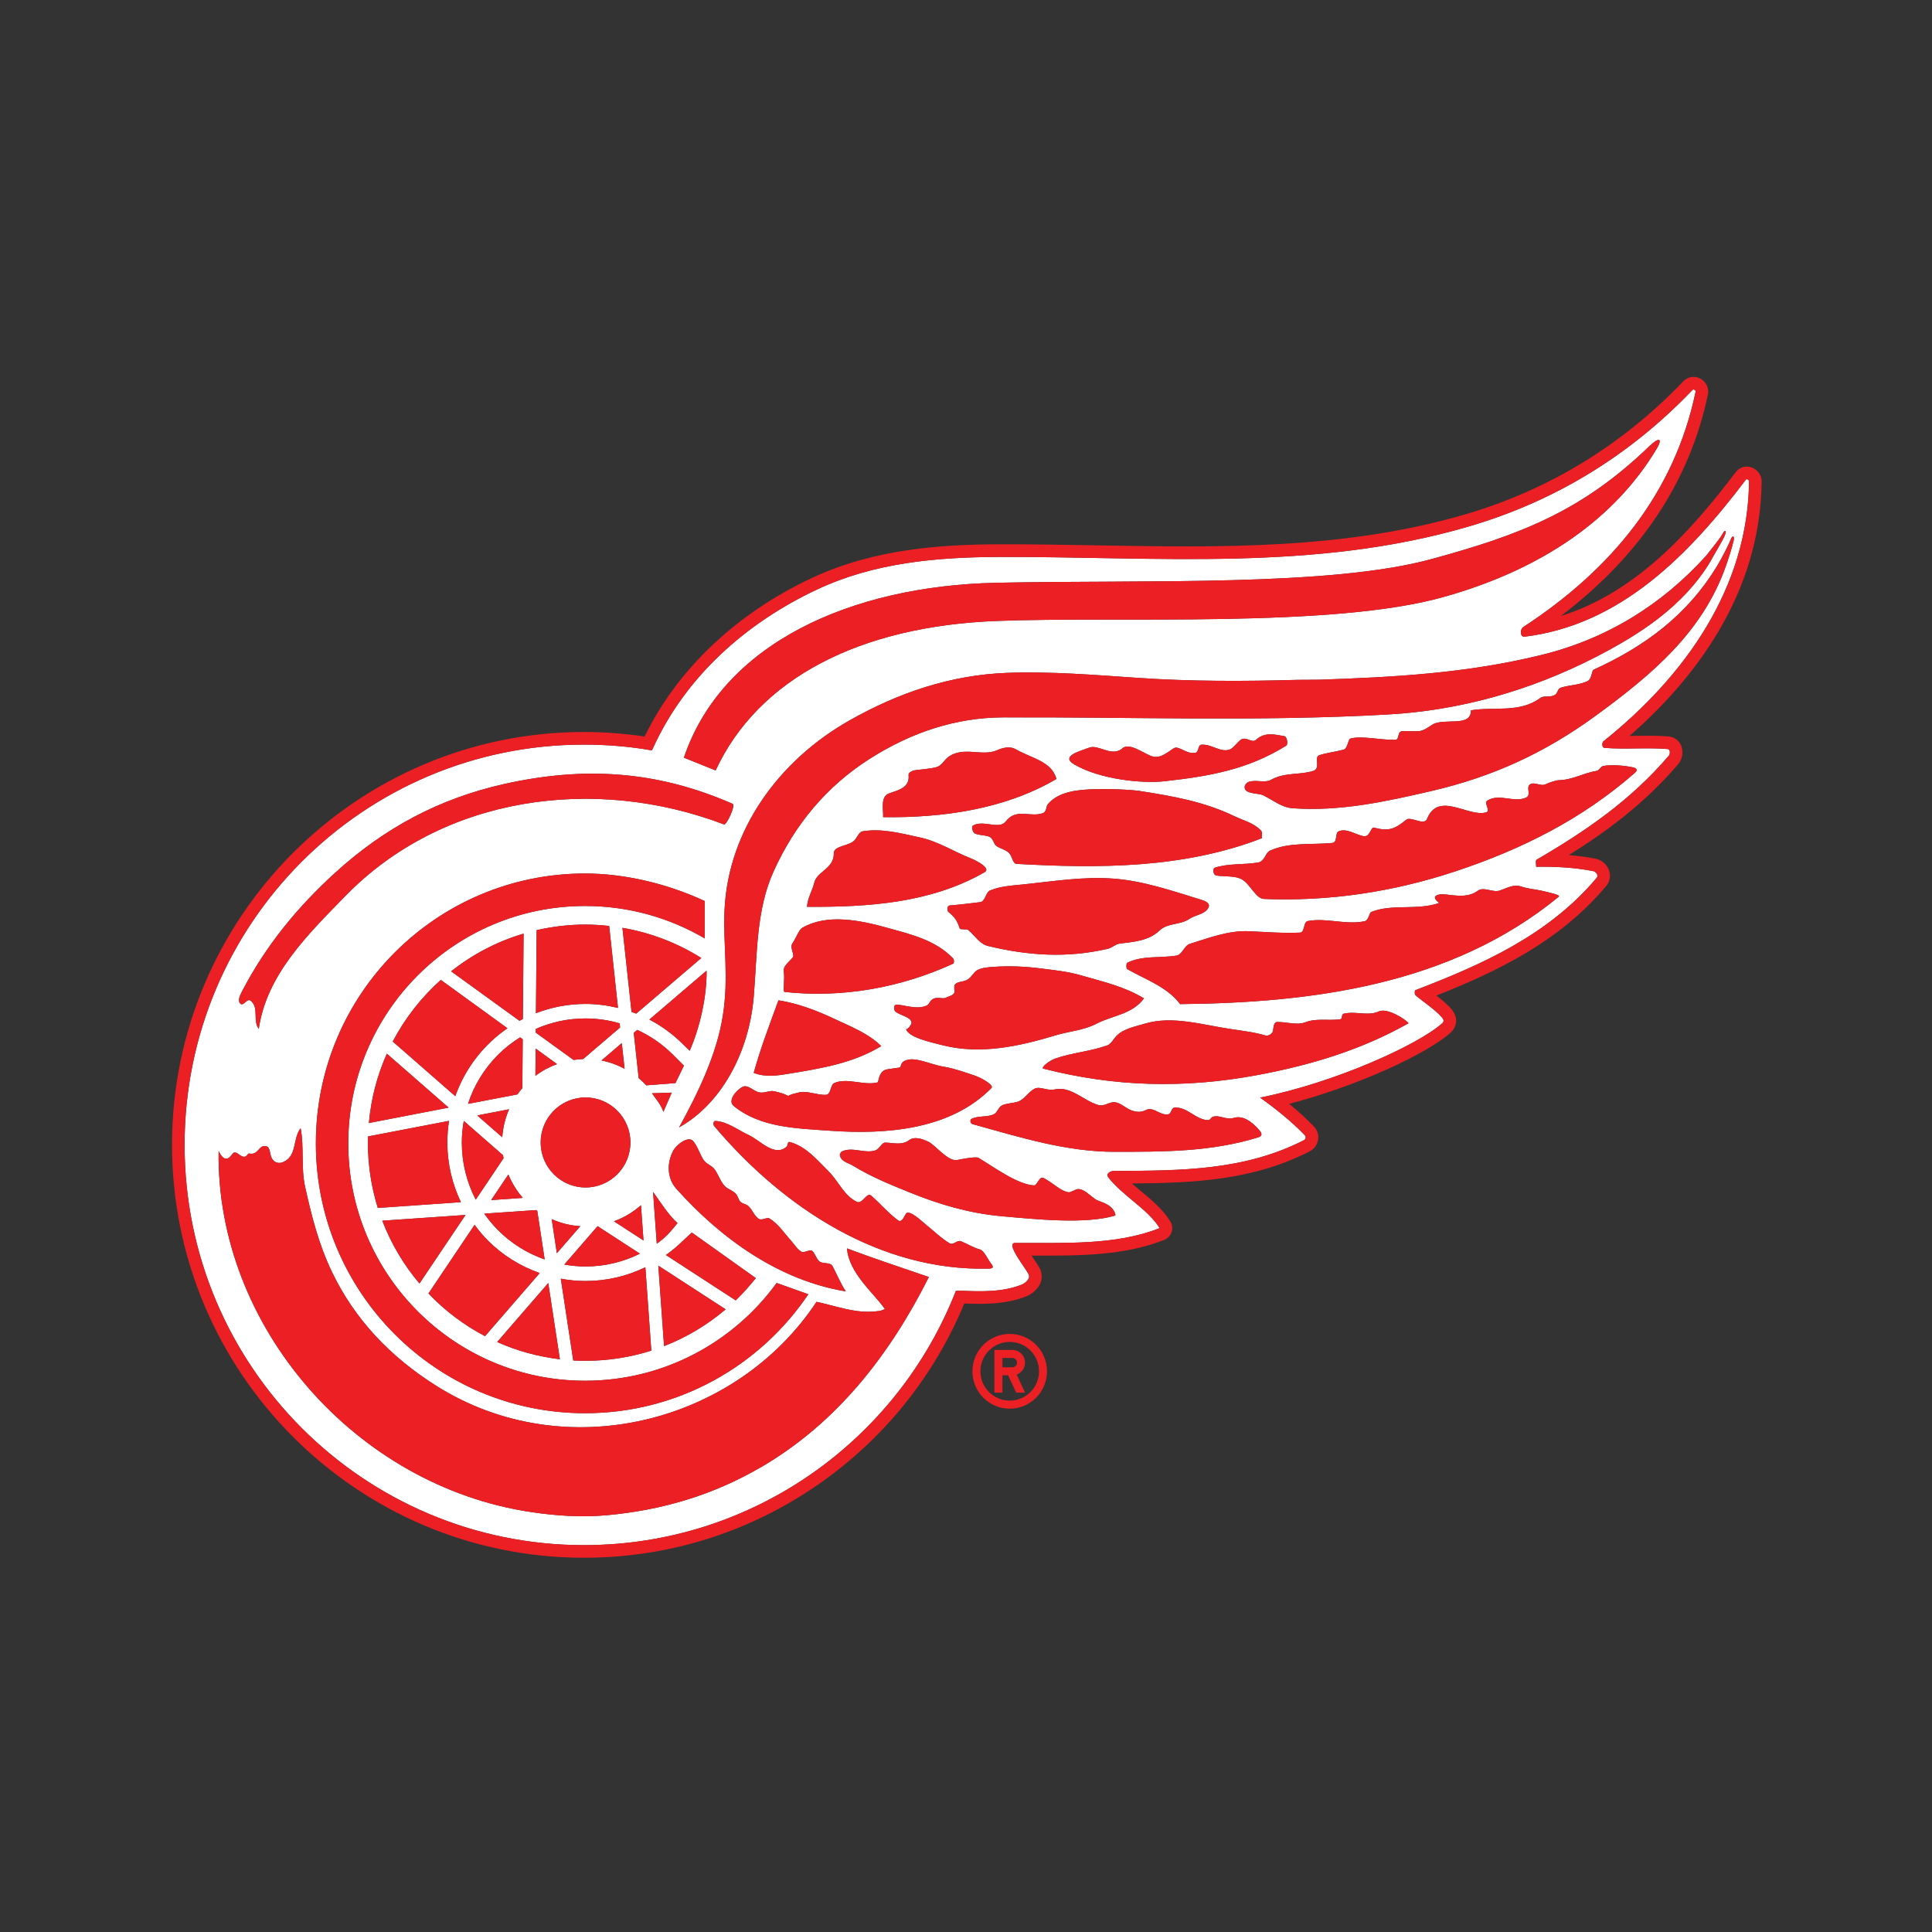 <?xml version="1.0" encoding="UTF-8" standalone="no"?>
<svg width="512px" height="512px" viewBox="0 0 512 512" version="1.1" xmlns="http://www.w3.org/2000/svg" xmlns:xlink="http://www.w3.org/1999/xlink" xmlns:sketch="http://www.bohemiancoding.com/sketch/ns">
    <rect x="0" y="0" width="512" height="512" fill="#333333" stroke="none"/>
    <!-- Generator: Sketch 3.3.1 (12002) - http://www.bohemiancoding.com/sketch -->
    <title>detroit-red-wings</title>
    <desc>Created with Sketch.</desc>
    <defs></defs>
    <g id="NHL" stroke="none" stroke-width="1" fill="none" fill-rule="evenodd" sketch:type="MSPage">
        <g id="detroit-red-wings" sketch:type="MSArtboardGroup">
            <g sketch:type="MSLayerGroup" transform="translate(45, 99)" id="Shape">
                <path d="M388.239,105.824 C374.172,118.15 358.192,126.098 340.79,131.881 C324.224,137.389 307.135,139.931 289.967,139.231 C287.803,139.143 286.399,135.409 284.19,134.089 C282.377,133.005 279.723,133.383 277.362,133.031 C276.462,132.892 276.329,131.144 276.921,130.956 C280.572,129.764 284.486,130.216 288.419,129.574 C290.185,129.277 290.312,126.988 291.58,126.42 C296.734,124.117 302.499,124.932 308.088,124.39 C309.485,124.264 308.774,121.759 309.724,121.33 C311.787,120.414 313.941,122.043 316.202,122.572 C318.158,123.057 318.17,120.036 319.19,120.333 C323.187,121.455 324.86,120.528 327.705,118.214 C328.222,117.779 329.473,118.175 330.349,118.409 C331.255,118.643 332.71,119.184 333.187,118.011 C336.214,110.504 344.246,117.729 348.895,116.263 C350.111,115.892 348.18,113.823 349.103,113.205 C352.339,111.109 356.19,113.885 359.495,112.341 C360.754,111.742 359.547,109.868 360.243,109.092 C361.315,107.881 363.196,109.509 364.561,108.852 C365.588,108.36 367.293,107.805 368.081,107.767 C371.871,107.659 374.501,105.881 378.206,105.271 C378.805,105.182 379.176,104.172 379.779,104.034 C382.668,103.347 387.89,104.293 388.239,104.494 C388.659,104.752 389.1,105.067 388.239,105.824 L388.239,105.824 Z M363.435,137.024 C365.254,137.452 368.657,138.159 368.093,138.625 C339.374,162.229 302.254,166.755 267.744,167.101 C264.37,162.577 258.682,160.626 253.722,157.828 C253.426,157.67 253.439,156.301 253.722,156.154 C257.768,154.155 262.282,154.945 266.711,154.257 C268.348,154.011 268.814,151.582 270.337,151.122 C275.477,149.544 280.484,147.563 285.921,147.784 C290.484,147.98 294.94,148.365 299.515,148.151 C300.887,148.083 300.303,145.33 301.593,145.085 C306.698,144.158 311.507,146.184 316.648,145.137 C317.679,144.934 317.925,142.878 318.353,142.695 C323.941,140.437 330.456,142.349 336.371,140.305 C335.76,139.762 334.85,138.949 335.48,138.451 C336.473,137.676 338.229,138.072 339.347,138.192 C341.69,138.437 344.371,138.733 346.655,137.05 C348.191,135.914 350.639,137.605 352.413,137.012 C354.307,136.394 356.078,135.27 358.011,135.901 C360.176,136.614 361.648,136.614 363.435,137.024 L363.435,137.024 Z M288.444,185.862 C268.864,189.538 250.435,189.04 231.572,184.222 C230.61,183.963 233.196,182.051 234.569,181.558 C239.063,179.97 243.978,179.648 248.495,178.019 C249.44,177.669 250.188,176.221 250.906,175.496 C252.751,173.611 255.934,173.018 258.348,172.292 C265.736,170.084 273.506,172.586 281.369,173.741 C284.484,174.204 287.437,174.543 290.534,175.458 C290.917,175.576 292.232,175.059 292.363,174.165 C292.517,173.144 292.54,171.869 293.485,171.844 C295.971,171.787 298.69,172.784 300.951,171.907 C303.852,170.771 307.043,171.56 310.126,171.117 C310.939,170.999 310.322,169.825 311.145,169.63 C314.287,168.899 317.579,170.356 320.409,169.037 C322.561,168.034 327.358,170.986 328.289,172.166 C315.954,179.118 302.795,183.173 288.444,185.862 L288.444,185.862 Z M288.407,202.419 C275.92,206.285 263.301,206.23 250.587,206.241 C237.623,206.273 225.504,202.431 212.768,198.919 C212.011,198.716 212.124,197.719 212.331,197.589 C214.121,196.585 216.381,197.153 218.273,196.351 C219.292,195.936 219.506,194.566 220.399,194.024 C221.571,193.299 224.19,193.394 225.308,192.718 C226.945,191.74 227.424,190.56 229.037,189.595 C230.533,188.701 232.37,190.177 234.523,189.71 C238.871,188.796 242.014,192.656 246.072,193.84 C247.696,194.308 249.131,192.876 250.559,193.11 C252.197,193.369 253.461,194.876 255.148,195.367 C256.462,195.753 257.42,195.797 258.773,195.134 C260.678,194.207 262.561,196.786 264.688,196.283 C265.406,196.119 265.395,194.603 266.251,194.528 C269.688,194.256 271.947,197.895 275.308,197.845 C275.659,197.832 275.944,197.165 276.351,196.993 C278.145,196.312 279.807,197.885 281.959,197.254 C284.617,196.465 287.04,198.546 288.791,200.596 C289.609,201.529 289.402,202.124 288.407,202.419 L288.407,202.419 Z M249.049,220.624 C250.242,221.526 250.858,223.029 250.46,223.156 C242.65,225.469 229.823,224.151 220.327,223.3 C211.879,222.536 203.912,220.185 196.158,217.038 C190.971,214.929 185.962,212.925 181.07,209.928 C179.756,209.126 177.761,208.83 177.565,207.03 C177.54,206.831 177.942,206.232 178.019,206.193 C180.87,204.774 184.081,206.806 186.976,205.872 C187.995,205.537 188.72,203.79 189.556,203.802 C191.671,203.827 193.975,204.604 195.926,203.159 C197.354,202.075 199.457,202.838 200.949,203.531 C202.95,204.465 206.171,208.907 208.695,208.407 C209.395,208.261 213.592,207.424 214.302,207.833 C218.237,210.198 224.6,214.892 229.012,215.142 C229.875,215.201 230.44,212.601 231.536,213.169 C234.206,214.577 235.935,216.571 238.126,216.965 C238.831,217.099 240.121,215.988 240.944,216.115 C242.557,216.347 243.498,217.547 245.263,218.801 C246.025,219.332 247.831,219.678 249.049,220.624 L249.049,220.624 Z M216.777,237.196 C188.525,237.859 162.783,221.364 144.247,199.386 C143.976,199.065 143.952,198.03 144.65,198.067 C147.898,198.301 150.447,200.42 153.335,201.763 C156.494,203.209 160.063,207.561 163.31,205.019 C163.984,204.488 163.581,203.455 164.292,203.65 C168.548,204.772 171.499,208.35 174.59,211.427 C177.246,214.091 178.624,217.816 182.066,219.502 C183.564,220.22 184.697,216.826 185.867,217.85 C188.45,220.105 190.235,222.343 192.999,224.409 C194.144,225.275 194.83,222.664 195.29,222.449 C196.504,221.895 199.299,224.694 200.702,225.818 C202.47,227.223 204.376,229.122 206.593,230.454 C207.687,231.104 208.657,229.527 209.676,229.944 C211.326,230.623 212.9,231.62 214.693,232.125 C215.812,232.435 216.8,234.813 217.669,235.897 C218.777,237.254 217.436,237.185 216.777,237.196 L216.777,237.196 Z M156.658,289.819 C143.799,297.286 130.419,301.198 115.894,302.542 C109.108,303.166 102.487,302.712 95.772,301.715 C49.305,294.834 12.259,252.562 12.94,206.053 C12.94,205.958 13.638,207.669 14.513,207.977 C15.57,208.336 15.998,207.474 16.676,206.708 C17.647,205.614 18.73,207.952 20.02,207.499 C20.417,207.347 20.762,206.621 21.009,206.684 C23.501,207.276 23.539,204.268 25.534,204.759 C26.735,205.055 26.394,206.917 27.095,208.064 C27.806,209.244 29.053,209.407 30.073,208.949 C33.81,207.303 32.484,202.848 34.673,199.978 C35.655,205.157 34.71,210.343 35.874,215.609 C37.624,223.464 39.469,230.712 42.86,237.844 C48.877,250.518 58.311,260.478 70.521,268.194 C104.615,289.766 150.012,278.305 171.392,245.993 C174.476,246.632 178.341,247.906 182.003,248.424 C184.011,248.707 186.012,248.707 188.02,248.424 C188.411,248.36 189.583,248.001 189.468,247.843 C186.409,243.501 179.989,238.387 179.461,231.84 C185.767,234.222 193.446,236.799 201.155,239.422 C190.973,259.729 176.911,278.059 156.658,289.819 L156.658,289.819 Z M19.177,163.651 C25.457,151.607 33.71,141.509 43.811,132.299 C56.833,120.439 71.396,112.61 88.717,108.745 C109.525,104.122 128.859,105.105 149.156,114.031 C150.039,114.403 147.507,119.727 146.878,119.481 C112.646,106.448 72.429,111.822 46.479,138.488 C36.566,148.656 25.653,159.285 23.577,173.674 C21.891,171.416 23.728,168.109 21.45,166.211 C20.443,165.397 19.517,167.839 18.68,166.962 C17.867,166.117 18.68,164.621 19.177,163.651 L19.177,163.651 Z M219.062,55.441 C258.581,54.603 307.47,56.552 334.541,49.115 C357.741,42.756 374.057,36.618 391.991,19.348 C394.784,16.648 395.716,17.14 393.959,20.048 C382.903,38.417 363.802,51.866 337.506,59.227 C307.924,67.522 251.438,64.293 219.064,65.56 C182.93,66.966 156.006,80.724 144.652,105.169 L136.243,101.794 C146.425,71.589 180.355,56.267 219.062,55.441 L219.062,55.441 Z M134.221,216.013 C131.798,213.313 131.71,209.321 133.29,206.167 C134.259,204.241 137.419,201.958 138.677,203.391 C139.93,204.797 140.533,207.152 141.566,208.543 C142.391,209.655 143.656,209.799 144.504,211.06 C145.366,212.34 146.192,214.655 147.318,215.559 C148.129,216.233 149.249,216.529 149.999,217.369 C150.579,218.001 150.691,218.969 151.232,219.5 C151.774,220.018 152.73,220.08 153.335,220.623 C154.392,221.55 155.129,223.79 156.419,224.138 C157.136,224.32 158.313,223.555 158.917,223.904 C160.025,224.579 160.95,225.469 161.831,226.466 C162.756,227.519 163.631,228.672 164.576,229.719 C165.437,230.672 166.262,232.054 167.345,232.704 C168.118,233.152 169.617,231.992 170.234,232.508 C171.046,233.17 171.431,234.875 172.262,235.366 C173.382,236.036 175.018,235.416 175.648,236.575 C176.448,238.014 177.838,241.345 179.154,243.232 C161.505,240.324 146.092,229.304 134.221,216.013 L134.221,216.013 Z M110.053,141.092 C75.393,141.092 47.292,169.257 47.292,204.009 C47.292,238.746 75.393,266.911 110.053,266.911 C130.923,266.911 149.415,256.706 160.825,241 L169.215,243.993 C156.388,263.006 134.687,275.514 110.053,275.514 C70.648,275.514 38.707,243.501 38.707,204.006 C38.707,164.511 70.648,132.485 110.053,132.485 C120.456,132.485 131.812,135.148 141.774,139.789 L141.774,149.693 C132.465,144.233 121.627,141.092 110.053,141.092 L110.053,141.092 Z M136.077,177.812 C133.396,175.11 130.37,172.902 127.09,171.193 L142.251,158.235 C142.339,164.853 140.591,173.003 137.777,179.463 L136.077,177.812 L136.077,177.812 Z M110.166,240.483 C115.761,240.483 121.149,239.202 126.032,236.836 L127.605,258.927 C122.117,260.672 116.251,261.625 110.164,261.625 C109.081,261.625 107.988,261.589 106.917,261.537 L103.619,239.867 C105.761,240.261 107.951,240.483 110.166,240.483 L110.166,240.483 Z M102.577,233.113 L101.211,224.086 C103.546,225.133 106.106,225.79 108.789,225.948 L102.577,233.113 L102.577,233.113 Z M100.297,241.025 L103.375,261.218 C97.522,260.515 91.94,258.965 86.759,256.644 L100.297,241.025 L100.297,241.025 Z M80.769,225.596 C81.838,227.034 82.985,228.442 84.273,229.734 C88.22,233.684 92.909,236.577 98.025,238.375 L83.537,255.094 C77.93,252.16 72.875,248.324 68.545,243.788 L80.769,225.596 L80.769,225.596 Z M78.37,222.977 L66.16,241.136 C62.012,236.231 58.658,230.621 56.316,224.497 L78.37,222.977 L78.37,222.977 Z M73.99,198.042 C73.707,199.902 73.549,201.813 73.549,203.764 C73.549,209.343 74.815,214.707 77.143,219.588 L55.127,221.115 C53.429,215.66 52.504,209.849 52.504,203.824 C52.504,203.271 52.529,202.717 52.554,202.16 L73.99,198.042 L73.99,198.042 Z M73.882,194.528 L52.76,198.61 C53.34,192.113 54.977,185.936 57.525,180.241 L73.882,194.528 L73.882,194.528 Z M89.479,173.497 C83.165,177.836 78.263,184.126 75.652,191.495 L59.086,177.011 C62.334,170.822 66.664,165.303 71.818,160.69 L89.479,173.497 L89.479,173.497 Z M93.563,171.057 C93.268,171.209 92.96,171.351 92.663,171.517 L74.555,158.41 C80.201,153.949 86.684,150.511 93.758,148.424 L93.563,171.057 L93.563,171.057 Z M88.307,207.152 C88.344,207.422 88.409,207.68 88.446,207.937 L81.076,218.921 C78.678,214.29 77.387,209.138 77.387,203.764 C77.387,201.826 77.582,199.927 77.903,198.054 L88.307,207.152 L88.307,207.152 Z M93.424,189.35 C92.96,189.877 92.536,190.446 92.121,191.028 L79.025,193.53 C80.598,188.688 83.292,184.245 86.992,180.522 C88.772,178.74 90.743,177.219 92.833,175.913 L93.526,176.404 L93.424,189.35 L93.424,189.35 Z M88.101,202.382 L81.473,196.598 L89.907,194.97 C88.912,197.268 88.284,199.757 88.101,202.382 L88.101,202.382 Z M93.551,218.453 L85.161,219.036 L89.725,212.254 C90.655,214.525 91.94,216.618 93.551,218.453 L93.551,218.453 Z M97.056,221.685 C97.163,221.759 97.277,221.824 97.383,221.903 L99.341,234.765 C94.754,233.15 90.537,230.559 86.992,227.007 C85.638,225.651 84.424,224.175 83.342,222.624 L97.056,221.685 L97.056,221.685 Z M102.614,182.99 C100.55,183.741 98.618,184.788 96.893,186.093 L96.955,178.883 L102.614,182.99 L102.614,182.99 Z M120.519,184.232 C118.625,183.224 116.574,182.46 114.396,182.039 L119.782,177.434 L120.519,184.232 L120.519,184.232 Z M119.953,146.883 C127.516,148.189 134.591,150.94 140.848,154.882 L123.609,169.618 C123.2,169.455 122.786,169.309 122.364,169.17 L119.953,146.883 L119.953,146.883 Z M117.707,224.656 C120.363,223.696 122.786,222.239 124.863,220.402 L125.536,229.734 L117.707,224.656 L117.707,224.656 Z M110.166,215.692 C103.608,215.692 98.283,210.356 98.283,203.765 C98.283,197.191 103.607,191.841 110.166,191.841 C116.743,191.841 122.067,197.19 122.067,203.765 C122.069,210.355 116.743,215.692 110.166,215.692 L110.166,215.692 Z M113.363,225.948 L124.58,233.236 C120.238,235.394 115.354,236.629 110.166,236.629 C108.271,236.629 106.39,236.439 104.545,236.124 L113.363,225.948 L113.363,225.948 Z M97.032,169.503 L97.215,147.501 C101.395,146.549 105.724,146.02 110.167,146.02 C112.295,146.02 114.384,146.17 116.437,146.391 L118.777,168.109 C115.995,167.435 113.12,167.051 110.167,167.051 C105.54,167.051 101.122,167.928 97.032,169.503 L97.032,169.503 Z M110.166,170.899 C113.275,170.899 116.314,171.353 119.216,172.193 L119.33,173.288 L109.537,181.657 C108.675,181.685 107.839,181.78 106.995,181.893 L96.994,174.656 L96.994,173.673 C101.097,171.87 105.553,170.899 110.166,170.899 L110.166,170.899 Z M126.278,188.624 C125.648,187.937 124.962,187.304 124.258,186.712 L122.955,174.721 L123.881,173.932 C127.361,175.535 130.571,177.737 133.358,180.523 L136.241,183.407 L134.001,188.031 L126.278,188.624 L126.278,188.624 Z M127.776,190.729 L133.019,190.56 L130.804,195.649 C130.124,193.663 128.959,192.421 127.776,190.729 L127.776,190.729 Z M129.054,230.598 L128.071,216.866 C129.927,219.478 132.313,223.218 134.555,225.124 C132.66,227.443 131.503,228.85 129.054,230.598 L129.054,230.598 Z M147.306,247.989 C142.474,252.07 136.991,255.415 130.985,257.729 L129.463,236.414 L147.306,247.989 L147.306,247.989 Z M131.477,233.594 C133.1,232.433 134.642,231.164 136.077,229.734 L138.344,227.639 L155.306,239.719 C153.903,241.411 152.253,243.417 149.975,245.611 L131.477,233.594 L131.477,233.594 Z M363.491,74.574 C380.932,70.297 395.52,61.163 407.159,48.269 C408.008,47.146 410.91,43.646 411.477,42.524 C412.031,41.4 412.604,41.4 412.176,42.668 C411.758,43.918 408.89,48.548 408.179,49.955 C400.922,61.864 389.373,69.226 377.579,75.276 C360.333,84.075 341.823,89.293 322.721,90.352 C288.691,92.264 254.817,90.983 220.826,91.115 C208.375,91.165 196.633,95.026 185.597,102.016 C173.885,109.447 165.585,119.653 160.052,131.834 C155.364,142.142 155.711,153.628 154.752,165.084 C153.494,180.255 145.909,193.654 134.984,199.759 C139.818,190.908 144.883,180.708 146.545,170.269 C148.218,159.777 146.583,151.484 147.005,142.223 C147.973,120.876 161.505,102.47 180.073,91.953 C193.22,84.497 207.034,79.874 221.844,79.319 C233.468,78.89 245.006,79.862 256.648,80.65 C270.841,81.615 284.927,81.564 299.018,81.166 C300.693,81.13 302.909,81.18 304.594,81.13 C324.406,80.465 343.756,79.418 363.491,74.574 L363.491,74.574 Z M243.64,99.138 C246.157,98.166 249.647,101.78 252.493,99.29 C254.13,97.857 257.317,100.127 259.723,101.213 C262.23,102.348 263.965,100.645 266.031,99.314 C267.384,98.437 269.485,101.048 271.864,100.475 C272.677,100.285 272.488,98.474 273.3,98.375 C276.082,98.046 278.53,100.671 281.076,99.547 C281.986,99.138 282.982,97.548 283.975,96.949 C285.195,96.205 286.857,97.934 287.752,97.132 C290.376,94.754 293.02,95.75 295.456,96.11 C295.973,96.192 296.476,98.218 295.859,98.608 C285.567,105.01 275.348,106.732 263.585,108.038 C257.905,108.682 246.616,107.621 239.712,103.591 C235.805,101.334 241.526,99.976 243.64,99.138 L243.64,99.138 Z M248.58,152.441 C237.71,154.958 227.462,154.258 216.858,151.703 C214.65,151.173 213.405,149.016 211.648,147.49 C211.264,147.155 209.433,147.35 209.371,147.13 C208.633,144.961 208.08,144.078 206.326,142.67 C206.054,142.448 205.84,141.03 206.715,140.953 C209.421,140.733 212.077,140.412 214.76,140.076 C216.135,139.906 216.2,137.478 217.389,136.973 C220.17,135.824 223.318,135.679 226.396,135.358 C234.35,134.532 242.11,133.252 250.087,133.844 C258.103,134.456 265.546,137.06 273.267,139.428 C274.254,139.724 276.009,140.35 275.148,141.717 C274.089,143.383 271.845,143.396 270.093,144.582 C267.769,146.147 264.448,145.554 262.359,147.54 C259.406,150.373 255.434,150.592 251.632,151.079 C250.587,151.224 249.737,152.163 248.58,152.441 L248.58,152.441 Z M204.894,178.019 C201.301,177.113 195.938,175.952 195.101,173.741 C195.585,173.881 196.516,172.539 196.555,172.153 C196.668,170.474 193.357,170.121 192.212,168.985 C191.916,168.704 191.684,167.258 192.596,167.244 C194.365,167.2 198.102,168.741 200.665,167.422 C201.363,167.076 201.402,166.064 202.46,165.628 C203.518,165.187 204.933,165.78 205.619,165.421 C206.272,165.042 207.33,164.928 207.82,164.254 C208.18,163.756 207.6,162.354 208.129,161.836 C209.004,160.961 210.218,161.376 211.546,160.512 C212.396,159.971 213.182,158.568 213.863,158.171 C215.152,157.42 216.856,157.333 218.325,157.225 C222.49,156.928 226.674,157.111 230.903,157.655 C234.501,158.111 237.98,158.457 241.523,159.489 C247.326,161.171 253.02,162.436 258.162,165.584 C255.036,169.837 249.893,170.056 245.611,172.275 C242.156,174.074 238.445,174.257 234.847,175.341 C224.988,178.328 214.805,180.511 204.894,178.019 L204.894,178.019 Z M156.212,190.497 C157.741,190.757 158.955,189.892 160.208,190.202 C161.895,190.612 162.594,190.77 163.889,191.437 C164.726,190.908 165.992,190.72 166.42,190.587 C168.781,189.837 171.499,191.313 173.973,191.13 C175.182,191.039 175.106,188.466 176.026,188.045 C179.437,186.492 183.926,188.762 187.53,187.861 C187.946,187.747 187.638,185.862 189.224,184.695 C189.878,184.208 192.717,184.164 193.629,183.803 C193.729,183.432 193.837,182.594 194.673,182.165 C197.405,180.807 201.275,183.067 205.127,183.689 C207.834,184.137 210.503,185.109 213.197,185.999 C215.283,186.687 218.438,188.624 217.758,189.325 C206.889,200.395 189.89,201.727 174.935,200.654 C166.137,200.015 156.571,199.902 149.446,194.101 C147.803,192.78 149.893,190.043 151.799,189.028 C153.165,188.302 154.777,190.251 156.212,190.497 L156.212,190.497 Z M176.434,171.156 C180.702,173.175 185.2,174.902 188.537,178.232 C181.097,182.733 172.828,184.1 164.282,185.507 C161.16,186.025 157.887,186.569 154.74,185.316 C156.571,178.775 158.969,172.45 161.304,166.091 C166.628,166.944 171.537,168.841 176.434,171.156 L176.434,171.156 Z M190.651,111.248 C193.087,110.396 196.158,109.715 195.781,106.405 C195.693,105.634 196.971,105.18 197.651,105.092 C199.507,104.845 201.325,104.777 203.144,104.303 C204.611,103.925 205.216,102.393 206.349,101.578 C210.307,98.709 215.26,101.52 219.112,99.868 C220.88,99.093 222.68,98.682 224.23,99.586 C228.092,101.863 233.784,102.74 234.955,107.439 C221.152,115.527 204.782,117.752 189.041,117.557 C189.115,115.229 188.278,112.094 190.651,111.248 L190.651,111.248 Z M198.682,122.906 C203.736,124.004 207.627,126.64 212.151,128.419 C213.907,129.107 217.658,131.132 215.952,132.128 C201.633,140.36 185.019,141.408 168.868,141.312 C169.038,138.86 170.258,137.143 170.813,134.854 C171.522,131.932 176.036,131.201 175.967,127.158 C175.942,124.931 180.316,125.36 181.693,123.41 C182.246,122.634 182.801,121.442 183.538,121.315 C188.656,120.465 193.515,121.796 198.682,122.906 L198.682,122.906 Z M164.984,151.027 C166.029,149.482 166.74,147.376 167.628,146.87 C174.143,143.122 182.696,144.801 190.059,146.858 C196.41,148.624 202.961,150.125 207.625,155.045 C207.884,155.316 207.845,156.262 207.651,156.351 C193.565,162.824 178.108,165.536 162.889,163.871 C162.449,163.819 163.003,160.576 162.719,158.458 C162.511,156.981 163.935,156.129 165.08,154.749 C165.695,153.998 164.217,152.194 164.984,151.027 L164.984,151.027 Z M289.452,123.115 C268.702,131.17 246.244,131.17 224.373,129.934 C223.47,129.884 223.26,128.174 222.63,127.322 C221.832,126.198 220.024,125.902 219.062,125.19 C218.288,124.608 218.364,123.625 217.526,122.945 C216.74,122.288 214.624,122.452 213.353,121.884 C212.875,121.689 212.272,120.13 212.875,119.777 C215.593,118.187 219.799,120.956 221.523,118.705 C224.386,114.996 228.067,117.751 231.396,116.47 C232.416,116.08 232.183,114.755 232.644,114.181 C235.507,110.692 240.792,110.244 245.356,110.138 C249.108,110.049 253.575,110.175 256.868,110.592 C266.033,112.025 274.126,113.437 282.232,117.347 C284.484,118.446 287.065,118.989 289.048,120.969 C289.859,121.77 289.154,122.464 289.452,123.115 L289.452,123.115 Z M414.414,44.345 C413.861,46.592 413.193,48.659 412.354,51.051 C406.179,68.593 392.681,79.834 378.066,90.534 C364.365,100.557 350.574,106.859 334.267,110.643 C321.869,113.514 309.98,116.081 297.532,115.192 C294.668,114.984 292.464,113.097 289.796,111.779 C288.651,111.225 286.705,111.395 285.542,110.738 C284.258,110 284.862,108.348 286.435,108.063 C288.292,107.723 290.374,108.486 291.81,107.672 C295.441,105.609 299.425,106.448 303.02,105.294 C305.147,104.626 303.077,101.616 304.662,101.125 C306.708,100.463 308.954,100.235 311.095,99.661 C312.121,99.389 312.301,96.899 312.819,96.746 C315.758,95.889 320.825,97.144 324.751,97.067 C325.992,97.055 325.154,94.791 326.688,94.765 C331.611,94.714 331.17,95.321 334.488,93.101 C337.528,91.063 344.896,93.928 344.808,89.24 C351.02,88.206 357.675,90.053 363.27,85.928 C364.182,85.27 365.855,85.928 367.11,85.127 C367.832,84.667 367.782,83.487 368.67,83.228 C371.004,82.523 373.479,82.548 375.655,81.538 C376.935,80.945 376.715,78.75 377.38,78.453 C390.943,72.277 402.172,63.97 410.005,51.063 C411.541,48.545 413.255,45.038 413.682,43.915 C414.094,42.794 414.767,42.964 414.414,44.345 L414.414,44.345 Z M396.887,99.497 C391.34,99.055 385.814,99.636 380.269,99.201 C379.382,99.138 379.604,97.712 379.884,97.49 C401.864,79.961 418.245,56.438 418.516,28.557 C418.516,28.21 417.932,27.782 417.674,28.121 C402.467,48.207 384.382,66.632 359.029,69.729 C357.831,69.887 357.751,67.781 358.682,67.175 C381.805,52.086 398.719,31.907 404.363,4.775 C404.427,4.466 403.835,4.024 403.526,4.346 C386.987,21.649 367.161,33.792 344.371,40.486 C303.324,52.559 261.432,48.466 219.824,48.597 C203.346,48.649 186.744,50.081 171.55,57.215 C152.782,66.021 136.67,80.245 128.009,99.352 L127.739,99.858 C121.899,98.836 115.895,98.33 109.757,98.33 C51.314,98.33 3.92,145.811 3.92,204.401 C3.92,262.984 51.313,310.479 109.757,310.479 C154.588,310.479 192.892,282.546 208.325,243.09 L209.817,243.065 C215.003,243.273 220.724,243.468 225.841,241.413 C226.458,241.154 228.252,239.98 227.586,238.687 C226.756,237.111 224.218,233.928 223.431,231.799 C223.248,231.337 223.135,230.416 223.872,230.405 C236.71,230.314 250.515,231.142 262.32,226.47 C259.332,221.529 252.484,217.878 248.72,213.02 C247.87,211.915 249.533,211.312 250.098,211.312 C268.029,211.247 284.744,211.235 300.538,203.174 C301.131,202.864 301.141,202.217 300.796,201.854 C297.303,198.2 292.985,194.75 288.94,191.881 C308.914,187.878 330.894,177.851 337.212,172.169 C337.879,171.563 337.445,170.977 337.092,170.579 C335.418,168.58 330.942,165.564 330.107,164.726 C329.825,164.442 329.907,163.501 330.07,163.418 C347.833,156.601 365.378,148.81 378.136,133.646 C378.715,132.934 377.917,131.992 377.21,131.849 C372.07,130.864 367.165,130.63 362.1,130.7 C362.1,130.025 361.896,129.035 362.193,128.851 C375.48,121.111 387.247,112.986 397.273,101.253 C397.573,100.902 397.772,99.559 396.887,99.497 L396.887,99.497 Z" fill="#FFFFFF" sketch:type="MSShapeGroup"></path>
                <path d="M397.269,101.25 C387.243,112.983 375.474,121.108 362.188,128.848 C361.892,129.032 362.095,130.021 362.095,130.697 C367.162,130.627 372.065,130.861 377.206,131.846 C377.913,131.991 378.711,132.931 378.131,133.643 C365.374,148.807 347.828,156.598 330.066,163.415 C329.904,163.498 329.821,164.437 330.103,164.723 C330.938,165.561 335.415,168.577 337.088,170.576 C337.441,170.975 337.874,171.56 337.208,172.166 C330.889,177.848 308.91,187.875 288.936,191.878 C292.98,194.747 297.299,198.197 300.792,201.851 C301.137,202.212 301.128,202.861 300.533,203.171 C284.741,211.232 268.026,211.244 250.094,211.309 C249.529,211.309 247.866,211.912 248.716,213.017 C252.48,217.875 259.326,221.526 262.316,226.467 C250.51,231.139 236.707,230.312 223.868,230.403 C223.13,230.414 223.244,231.336 223.427,231.796 C224.213,233.925 226.751,237.108 227.582,238.684 C228.247,239.977 226.453,241.151 225.836,241.41 C220.718,243.467 214.997,243.27 209.812,243.062 L208.32,243.087 C192.888,282.545 154.585,310.476 109.752,310.476 C51.31,310.476 3.916,262.982 3.916,204.398 C3.916,145.81 51.308,98.327 109.752,98.327 C115.891,98.327 121.895,98.833 127.735,99.855 L128.005,99.349 C136.666,80.242 152.777,66.017 171.546,57.212 C186.739,50.078 203.342,48.646 219.819,48.594 C261.428,48.463 303.319,52.556 344.367,40.483 C367.156,33.791 386.983,21.646 403.522,4.343 C403.83,4.021 404.422,4.463 404.359,4.772 C398.715,31.904 381.801,52.083 358.678,67.172 C357.747,67.778 357.828,69.884 359.025,69.726 C384.377,66.629 402.463,48.202 417.669,28.118 C417.928,27.779 418.512,28.207 418.512,28.554 C418.24,56.435 401.859,79.958 379.88,97.487 C379.599,97.709 379.378,99.135 380.265,99.198 C385.81,99.633 391.336,99.052 396.882,99.494 C397.772,99.559 397.573,100.902 397.269,101.25 L397.269,101.25 Z M397.155,96.159 C394.231,95.932 391.33,95.97 388.532,96.007 C387.967,96.02 387.399,96.02 386.846,96.02 C403.652,81.354 421.556,58.708 421.852,28.579 C421.867,26.941 420.746,25.406 419.135,24.852 C417.61,24.335 415.962,24.832 415.006,26.101 C403.135,41.783 388.522,58.075 368.63,64.251 C389.716,48.266 402.827,28.529 407.633,5.441 C407.954,3.826 407.119,2.147 405.597,1.334 C404.08,0.532 402.286,0.816 401.127,2.022 C384.964,18.915 365.549,30.78 343.431,37.276 C311.365,46.695 278.014,46.095 245.765,45.527 C237.263,45.375 228.469,45.22 219.809,45.243 C204.561,45.301 186.731,46.398 170.132,54.181 C150.074,63.592 134.428,78.466 125.831,96.19 C120.531,95.402 115.144,94.987 109.755,94.987 C49.563,94.987 0.59,144.064 0.59,204.4 C0.59,264.732 49.561,313.818 109.755,313.818 C132.13,313.818 153.643,307.075 171.958,294.315 C189.233,282.298 202.519,265.776 210.551,246.438 C215.542,246.632 221.557,246.734 227.08,244.499 C227.375,244.379 229.875,243.307 230.774,240.877 C231.226,239.643 231.138,238.312 230.534,237.131 C230.132,236.367 229.54,235.48 228.842,234.456 C228.69,234.24 228.534,233.995 228.364,233.749 L229.478,233.749 C240.972,233.774 252.847,233.811 263.54,229.574 C264.446,229.215 265.152,228.464 265.478,227.535 C265.785,226.602 265.68,225.567 265.164,224.73 C263.257,221.562 260.215,219.033 257.264,216.58 C256.477,215.918 255.702,215.272 254.956,214.63 C271.395,214.511 287.016,213.814 302.046,206.14 C303.253,205.522 304.078,204.423 304.296,203.105 C304.519,201.811 304.11,200.482 303.203,199.541 C301.321,197.575 299.118,195.562 296.632,193.53 C314.626,188.858 333.173,180.289 339.437,174.643 C340.972,173.262 341.639,170.795 339.645,168.432 C338.677,167.272 337.159,165.989 335.661,164.828 C351.873,158.407 368.326,150.496 380.674,135.786 C381.65,134.632 381.922,133.099 381.417,131.66 C380.864,130.101 379.459,128.885 377.836,128.563 C375.545,128.121 373.224,127.812 370.749,127.605 C380.738,121.38 390.856,113.924 399.799,103.438 C400.859,102.195 401.166,100.166 400.537,98.619 C399.951,97.22 398.668,96.281 397.155,96.159 L397.155,96.159 Z" fill="#EC2024" sketch:type="MSShapeGroup"></path>
                <path d="M377.382,78.453 C376.716,78.75 376.936,80.945 375.657,81.538 C373.479,82.546 371.006,82.523 368.672,83.228 C367.783,83.487 367.835,84.667 367.112,85.127 C365.856,85.928 364.185,85.272 363.271,85.928 C357.676,90.053 351.021,88.206 344.809,89.24 C344.898,93.926 337.528,91.062 334.49,93.101 C331.171,95.321 331.612,94.714 326.69,94.765 C325.155,94.791 325.992,97.055 324.753,97.067 C320.826,97.143 315.759,95.889 312.82,96.746 C312.302,96.899 312.122,99.389 311.097,99.661 C308.956,100.235 306.708,100.463 304.663,101.125 C303.079,101.618 305.149,104.626 303.021,105.294 C299.427,106.449 295.443,105.609 291.812,107.672 C290.376,108.486 288.294,107.723 286.436,108.063 C284.863,108.347 284.258,110 285.543,110.738 C286.706,111.395 288.651,111.225 289.797,111.779 C292.467,113.098 294.67,114.984 297.534,115.192 C309.983,116.083 321.871,113.514 334.268,110.643 C350.576,106.859 364.365,100.557 378.068,90.534 C392.683,79.834 406.182,68.595 412.356,51.051 C413.193,48.659 413.862,46.592 414.416,44.345 C414.767,42.963 414.094,42.794 413.685,43.915 C413.258,45.038 411.544,48.545 410.008,51.063 C402.173,63.97 390.945,72.278 377.382,78.453" fill="#EC2024" sketch:type="MSShapeGroup"></path>
                <path d="M289.049,120.97 C287.066,118.99 284.486,118.446 282.234,117.349 C274.127,113.438 266.034,112.025 256.87,110.593 C253.578,110.178 249.11,110.052 245.358,110.139 C240.794,110.247 235.508,110.694 232.646,114.182 C232.184,114.756 232.419,116.081 231.398,116.472 C228.067,117.752 224.387,114.996 221.525,118.706 C219.8,120.957 215.593,118.189 212.877,119.778 C212.273,120.132 212.877,121.689 213.355,121.886 C214.625,122.454 216.741,122.29 217.528,122.946 C218.366,123.626 218.289,124.61 219.064,125.191 C220.026,125.904 221.833,126.2 222.632,127.324 C223.262,128.175 223.47,129.885 224.374,129.935 C246.246,131.172 268.703,131.172 289.454,123.116 C289.154,122.464 289.859,121.77 289.049,120.97" fill="#EC2024" sketch:type="MSShapeGroup"></path>
                <path d="M162.719,158.458 C163.003,160.578 162.449,163.819 162.889,163.871 C178.108,165.536 193.565,162.824 207.651,156.351 C207.845,156.262 207.884,155.316 207.625,155.045 C202.961,150.125 196.409,148.624 190.059,146.858 C182.696,144.801 174.143,143.124 167.628,146.87 C166.742,147.374 166.03,149.482 164.984,151.027 C164.216,152.194 165.695,153.998 165.079,154.749 C163.935,156.131 162.511,156.982 162.719,158.458" fill="#EC2024" sketch:type="MSShapeGroup"></path>
                <path d="M234.954,107.439 C233.782,102.74 228.092,101.862 224.228,99.586 C222.679,98.684 220.879,99.093 219.111,99.868 C215.258,101.52 210.305,98.709 206.348,101.578 C205.214,102.391 204.61,103.923 203.143,104.303 C201.324,104.777 199.506,104.845 197.649,105.092 C196.969,105.18 195.691,105.634 195.78,106.405 C196.158,109.716 193.086,110.398 190.65,111.248 C188.277,112.094 189.114,115.229 189.038,117.557 C204.781,117.752 221.15,115.527 234.954,107.439" fill="#EC2024" sketch:type="MSShapeGroup"></path>
                <path d="M183.539,121.316 C182.803,121.442 182.248,122.636 181.695,123.412 C180.316,125.361 175.943,124.932 175.968,127.159 C176.037,131.201 171.524,131.933 170.814,134.855 C170.261,137.145 169.039,138.862 168.869,141.314 C185.019,141.408 201.635,140.361 215.953,132.13 C217.659,131.133 213.908,129.109 212.152,128.421 C207.627,126.642 203.737,124.005 198.684,122.908 C193.515,121.796 188.656,120.465 183.539,121.316" fill="#EC2024" sketch:type="MSShapeGroup"></path>
                <path d="M154.74,185.318 C157.886,186.57 161.16,186.026 164.282,185.508 C172.828,184.102 181.098,182.734 188.537,178.234 C185.2,174.903 180.702,173.176 176.434,171.157 C171.537,168.843 166.628,166.944 161.304,166.092 C158.969,172.45 156.571,178.777 154.74,185.318" fill="#EC2024" sketch:type="MSShapeGroup"></path>
                <path d="M151.799,189.028 C149.893,190.043 147.803,192.78 149.446,194.101 C156.571,199.902 166.137,200.015 174.935,200.654 C189.89,201.727 206.889,200.395 217.758,189.325 C218.438,188.624 215.283,186.687 213.197,185.999 C210.501,185.109 207.834,184.137 205.127,183.689 C201.275,183.067 197.405,180.807 194.673,182.165 C193.835,182.594 193.729,183.432 193.629,183.803 C192.717,184.163 189.878,184.207 189.224,184.695 C187.638,185.862 187.946,187.746 187.53,187.861 C183.926,188.762 179.437,186.492 176.026,188.045 C175.106,188.466 175.182,191.039 173.973,191.13 C171.5,191.313 168.781,189.837 166.42,190.587 C165.992,190.72 164.728,190.908 163.889,191.437 C162.594,190.77 161.895,190.612 160.208,190.202 C158.955,189.892 157.741,190.757 156.212,190.497 C154.777,190.251 153.165,188.302 151.799,189.028" fill="#EC2024" sketch:type="MSShapeGroup"></path>
                <path d="M245.614,172.278 C249.895,170.059 255.039,169.84 258.165,165.586 C253.023,162.439 247.327,161.174 241.526,159.492 C237.983,158.46 234.502,158.112 230.906,157.658 C226.677,157.115 222.493,156.932 218.327,157.228 C216.859,157.336 215.155,157.423 213.865,158.174 C213.185,158.571 212.399,159.974 211.549,160.515 C210.221,161.379 209.005,160.964 208.132,161.839 C207.603,162.357 208.182,163.759 207.823,164.257 C207.332,164.931 206.275,165.045 205.622,165.424 C204.936,165.782 203.521,165.19 202.463,165.631 C201.405,166.067 201.366,167.079 200.668,167.425 C198.107,168.744 194.368,167.203 192.599,167.247 C191.687,167.261 191.92,168.705 192.215,168.988 C193.36,170.124 196.671,170.477 196.558,172.156 C196.521,172.542 195.588,173.884 195.104,173.744 C195.941,175.953 201.304,177.114 204.897,178.022 C214.808,180.514 224.992,178.331 234.853,175.347 C238.448,174.26 242.159,174.077 245.614,172.278" fill="#EC2024" sketch:type="MSShapeGroup"></path>
                <path d="M270.092,144.581 C271.843,143.395 274.088,143.381 275.147,141.716 C276.007,140.348 274.253,139.722 273.266,139.427 C265.544,137.059 258.102,134.455 250.085,133.842 C242.11,133.251 234.349,134.53 226.394,135.357 C223.316,135.678 220.169,135.823 217.388,136.972 C216.197,137.476 216.132,139.904 214.758,140.074 C212.076,140.41 209.42,140.731 206.714,140.951 C205.839,141.027 206.053,142.447 206.324,142.668 C208.078,144.075 208.633,144.958 209.37,147.129 C209.432,147.349 211.263,147.154 211.646,147.488 C213.404,149.014 214.649,151.172 216.856,151.701 C227.462,154.257 237.708,154.956 248.579,152.439 C249.735,152.161 250.585,151.222 251.629,151.077 C255.43,150.591 259.403,150.37 262.356,147.538 C264.446,145.552 267.768,146.145 270.092,144.581" fill="#EC2024" sketch:type="MSShapeGroup"></path>
                <path d="M263.585,108.038 C275.348,106.732 285.567,105.01 295.859,98.608 C296.476,98.216 295.971,96.192 295.456,96.11 C293.021,95.75 290.377,94.754 287.752,97.132 C286.858,97.934 285.197,96.205 283.975,96.949 C282.982,97.548 281.986,99.138 281.076,99.547 C278.53,100.67 276.082,98.046 273.3,98.375 C272.488,98.475 272.677,100.285 271.864,100.475 C269.485,101.048 267.384,98.437 266.031,99.314 C263.965,100.645 262.23,102.348 259.723,101.213 C257.315,100.129 254.13,97.857 252.493,99.29 C249.647,101.78 246.157,98.166 243.64,99.138 C241.524,99.976 235.804,101.334 239.712,103.591 C246.616,107.621 257.905,108.682 263.585,108.038" fill="#EC2024" sketch:type="MSShapeGroup"></path>
                <path d="M299.017,81.165 C284.925,81.563 270.84,81.613 256.647,80.649 C245.005,79.861 233.466,78.889 221.842,79.318 C207.032,79.872 193.218,84.497 180.072,91.952 C161.505,102.468 147.973,120.874 147.004,142.222 C146.582,151.482 148.216,159.776 146.543,170.267 C144.882,180.708 139.815,190.906 134.982,199.757 C145.907,193.653 153.493,180.254 154.75,165.082 C155.708,153.627 155.362,142.139 160.05,131.833 C165.583,119.651 173.885,109.445 185.596,102.014 C196.63,95.025 208.374,91.164 220.824,91.113 C254.816,90.982 288.689,92.262 322.719,90.35 C341.82,89.291 360.33,84.074 377.578,75.275 C389.372,69.225 400.921,61.863 408.177,49.953 C408.888,48.545 411.757,43.915 412.174,42.667 C412.602,41.4 412.03,41.4 411.475,42.522 C410.908,43.645 408.006,47.145 407.158,48.267 C395.519,61.162 380.932,70.295 363.49,74.572 C343.754,79.417 324.406,80.464 304.593,81.127 C302.907,81.178 300.691,81.128 299.017,81.165" fill="#EC2024" sketch:type="MSShapeGroup"></path>
                <path d="M155.305,239.719 L138.342,227.639 L136.076,229.734 C134.64,231.166 133.098,232.433 131.475,233.594 L149.972,245.611 C152.253,243.417 153.902,241.41 155.305,239.719" fill="#EC2024" sketch:type="MSShapeGroup"></path>
                <path d="M130.985,257.728 C136.989,255.413 142.472,252.068 147.306,247.988 L129.464,236.413 L130.985,257.728" fill="#EC2024" sketch:type="MSShapeGroup"></path>
                <path d="M128.073,216.866 L129.055,230.598 C131.503,228.85 132.661,227.443 134.556,225.124 C132.313,223.218 129.929,219.477 128.073,216.866" fill="#EC2024" sketch:type="MSShapeGroup"></path>
                <path d="M127.776,190.729 C128.959,192.422 130.124,193.663 130.804,195.649 L133.019,190.56 L127.776,190.729" fill="#EC2024" sketch:type="MSShapeGroup"></path>
                <path d="M136.241,183.407 L133.358,180.523 C130.569,177.737 127.361,175.535 123.881,173.932 L122.955,174.721 L124.258,186.712 C124.964,187.304 125.648,187.937 126.278,188.624 L134.001,188.031 L136.241,183.407" fill="#EC2024" sketch:type="MSShapeGroup"></path>
                <path d="M96.994,174.658 L106.995,181.894 C107.837,181.782 108.674,181.685 109.537,181.659 L119.33,173.29 L119.216,172.194 C116.316,171.354 113.276,170.9 110.166,170.9 C105.553,170.9 101.097,171.872 96.994,173.676 L96.994,174.658" fill="#EC2024" sketch:type="MSShapeGroup"></path>
                <path d="M118.777,168.109 L116.437,146.391 C114.384,146.17 112.295,146.02 110.167,146.02 C105.724,146.02 101.395,146.549 97.215,147.501 L97.032,169.503 C101.122,167.928 105.54,167.051 110.166,167.051 C113.118,167.051 115.994,167.435 118.777,168.109" fill="#EC2024" sketch:type="MSShapeGroup"></path>
                <path d="M110.166,236.629 C115.352,236.629 120.236,235.394 124.58,233.236 L113.363,225.948 L104.545,236.124 C106.39,236.439 108.271,236.629 110.166,236.629" fill="#EC2024" sketch:type="MSShapeGroup"></path>
                <path d="M122.069,203.764 C122.069,197.19 116.743,191.839 110.167,191.839 C103.61,191.839 98.285,197.189 98.285,203.764 C98.285,210.355 103.608,215.691 110.167,215.691 C116.743,215.692 122.069,210.355 122.069,203.764" fill="#EC2024" sketch:type="MSShapeGroup"></path>
                <path d="M124.863,220.402 C122.787,222.239 120.363,223.696 117.707,224.656 L125.536,229.734 L124.863,220.402" fill="#EC2024" sketch:type="MSShapeGroup"></path>
                <path d="M140.849,154.881 C134.593,150.938 127.518,148.189 119.954,146.882 L122.365,169.168 C122.787,169.307 123.202,169.452 123.611,169.616 L140.849,154.881" fill="#EC2024" sketch:type="MSShapeGroup"></path>
                <path d="M114.396,182.039 C116.574,182.46 118.625,183.225 120.519,184.232 L119.782,177.432 L114.396,182.039" fill="#EC2024" sketch:type="MSShapeGroup"></path>
                <path d="M96.893,186.093 C98.618,184.788 100.55,183.741 102.614,182.99 L96.957,178.883 L96.893,186.093" fill="#EC2024" sketch:type="MSShapeGroup"></path>
                <path d="M86.994,227.009 C90.537,230.561 94.754,233.152 99.343,234.767 L97.385,221.905 C97.278,221.824 97.165,221.759 97.057,221.686 L83.344,222.627 C84.425,224.176 85.639,225.652 86.994,227.009" fill="#EC2024" sketch:type="MSShapeGroup"></path>
                <path d="M93.551,218.453 C91.94,216.618 90.656,214.525 89.725,212.254 L85.161,219.036 L93.551,218.453" fill="#EC2024" sketch:type="MSShapeGroup"></path>
                <path d="M88.101,202.382 C88.284,199.759 88.912,197.268 89.907,194.97 L81.473,196.598 L88.101,202.382" fill="#EC2024" sketch:type="MSShapeGroup"></path>
                <path d="M86.994,180.522 C83.293,184.245 80.599,188.686 79.026,193.53 L92.123,191.028 C92.538,190.446 92.96,189.878 93.426,189.35 L93.526,176.404 L92.833,175.913 C90.745,177.219 88.773,178.74 86.994,180.522" fill="#EC2024" sketch:type="MSShapeGroup"></path>
                <path d="M77.388,203.764 C77.388,209.138 78.678,214.29 81.077,218.921 L88.447,207.937 C88.41,207.68 88.346,207.421 88.309,207.152 L77.906,198.054 C77.585,199.927 77.388,201.828 77.388,203.764" fill="#EC2024" sketch:type="MSShapeGroup"></path>
                <path d="M92.663,171.517 C92.96,171.353 93.268,171.209 93.563,171.057 L93.758,148.423 C86.684,150.511 80.201,153.948 74.555,158.408 L92.663,171.517" fill="#EC2024" sketch:type="MSShapeGroup"></path>
                <path d="M59.086,177.011 L75.652,191.495 C78.263,184.126 83.165,177.836 89.479,173.497 L71.818,160.69 C66.664,165.303 62.334,170.823 59.086,177.011" fill="#EC2024" sketch:type="MSShapeGroup"></path>
                <path d="M52.76,198.61 L73.882,194.528 L57.525,180.241 C54.977,185.936 53.339,192.113 52.76,198.61" fill="#EC2024" sketch:type="MSShapeGroup"></path>
                <path d="M52.504,203.824 C52.504,209.849 53.429,215.66 55.127,221.115 L77.143,219.588 C74.815,214.707 73.549,209.343 73.549,203.764 C73.549,201.813 73.705,199.902 73.99,198.042 L52.554,202.16 C52.529,202.717 52.504,203.271 52.504,203.824" fill="#EC2024" sketch:type="MSShapeGroup"></path>
                <path d="M78.37,222.977 L56.316,224.497 C58.657,230.621 62.012,236.231 66.16,241.136 L78.37,222.977" fill="#EC2024" sketch:type="MSShapeGroup"></path>
                <path d="M98.026,238.375 C92.909,236.577 88.22,233.684 84.275,229.734 C82.985,228.442 81.84,227.034 80.77,225.596 L68.547,243.788 C72.878,248.322 77.931,252.158 83.538,255.094 L98.026,238.375" fill="#EC2024" sketch:type="MSShapeGroup"></path>
                <path d="M100.297,241.025 L86.759,256.645 C91.94,258.965 97.522,260.517 103.375,261.219 L100.297,241.025" fill="#EC2024" sketch:type="MSShapeGroup"></path>
                <path d="M101.211,224.086 L102.577,233.113 L108.789,225.948 C106.106,225.791 103.545,225.133 101.211,224.086" fill="#EC2024" sketch:type="MSShapeGroup"></path>
                <path d="M110.166,261.626 C116.252,261.626 122.119,260.672 127.606,258.929 L126.033,236.837 C121.149,239.203 115.762,240.484 110.167,240.484 C107.952,240.484 105.763,240.262 103.622,239.87 L106.919,261.54 C107.989,261.59 109.083,261.626 110.166,261.626" fill="#EC2024" sketch:type="MSShapeGroup"></path>
                <path d="M142.251,158.236 L127.09,171.194 C130.37,172.902 133.396,175.11 136.077,177.814 L137.777,179.466 C140.591,173.005 142.339,164.854 142.251,158.236" fill="#EC2024" sketch:type="MSShapeGroup"></path>
                <path d="M110.053,132.488 C70.648,132.488 38.707,164.514 38.707,204.009 C38.707,243.502 70.648,275.517 110.053,275.517 C134.687,275.517 156.388,263.009 169.215,243.996 L160.825,241.003 C149.415,256.707 130.923,266.914 110.053,266.914 C75.393,266.914 47.292,238.749 47.292,204.012 C47.292,169.26 75.393,141.095 110.053,141.095 C121.627,141.095 132.465,144.236 141.774,149.699 L141.774,139.795 C131.812,135.151 120.456,132.488 110.053,132.488" fill="#EC2024" sketch:type="MSShapeGroup"></path>
                <path d="M175.648,236.577 C175.018,235.417 173.382,236.037 172.262,235.367 C171.431,234.876 171.047,233.172 170.234,232.51 C169.617,231.992 168.118,233.153 167.345,232.705 C166.262,232.057 165.439,230.673 164.576,229.721 C163.631,228.674 162.756,227.52 161.831,226.467 C160.95,225.469 160.025,224.58 158.917,223.906 C158.313,223.558 157.136,224.321 156.419,224.14 C155.129,223.792 154.392,221.551 153.335,220.624 C152.73,220.081 151.774,220.019 151.232,219.502 C150.691,218.971 150.579,218.001 149.999,217.371 C149.249,216.532 148.129,216.235 147.318,215.561 C146.191,214.657 145.366,212.341 144.504,211.062 C143.654,209.799 142.39,209.657 141.566,208.545 C140.533,207.153 139.928,204.799 138.677,203.392 C137.419,201.959 134.259,204.243 133.29,206.168 C131.71,209.323 131.798,213.314 134.221,216.015 C146.092,229.304 161.505,240.324 179.154,243.233 C177.836,241.345 176.448,238.014 175.648,236.577" fill="#EC2024" sketch:type="MSShapeGroup"></path>
                <path d="M219.062,65.56 C251.437,64.293 307.924,67.522 337.504,59.227 C363.799,51.866 382.902,38.417 393.958,20.048 C395.715,17.14 394.782,16.648 391.989,19.348 C374.057,36.618 357.739,42.757 334.54,49.115 C307.468,56.554 258.581,54.603 219.061,55.441 C180.353,56.268 146.424,71.589 136.24,101.794 L144.649,105.169 C156.004,80.724 182.928,66.966 219.062,65.56" fill="#EC2024" sketch:type="MSShapeGroup"></path>
                <path d="M21.45,166.211 C23.728,168.109 21.891,171.416 23.577,173.674 C25.653,159.286 36.568,148.656 46.479,138.488 C72.429,111.824 112.646,106.449 146.878,119.481 C147.507,119.727 150.039,114.403 149.156,114.031 C128.859,105.105 109.525,104.122 88.717,108.745 C71.396,112.612 56.833,120.439 43.811,132.299 C33.71,141.509 25.459,151.608 19.177,163.651 C18.68,164.621 17.867,166.117 18.68,166.96 C19.517,167.837 20.442,165.397 21.45,166.211" fill="#EC2024" sketch:type="MSShapeGroup"></path>
                <path d="M189.468,247.844 C189.581,248.001 188.41,248.362 188.02,248.426 C186.013,248.708 184.011,248.708 182.003,248.426 C178.341,247.908 174.476,246.633 171.392,245.994 C150.012,278.306 104.615,289.767 70.521,268.195 C58.313,260.478 48.878,250.52 42.86,237.846 C39.467,230.713 37.624,223.464 35.874,215.611 C34.71,210.343 35.655,205.158 34.673,199.979 C32.484,202.85 33.81,207.304 30.073,208.95 C29.053,209.41 27.806,209.246 27.095,208.066 C26.396,206.918 26.737,205.056 25.534,204.76 C23.539,204.269 23.501,207.277 21.009,206.686 C20.762,206.622 20.417,207.348 20.02,207.501 C18.73,207.953 17.647,205.615 16.676,206.71 C15.998,207.477 15.57,208.339 14.513,207.978 C13.638,207.671 12.94,205.96 12.94,206.054 C12.26,252.562 49.306,294.834 95.772,301.717 C102.487,302.714 109.109,303.166 115.894,302.543 C130.419,301.201 143.799,297.288 156.658,289.821 C176.911,278.062 190.971,259.73 201.155,239.425 C193.446,236.802 185.767,234.225 179.461,231.843 C179.989,238.388 186.409,243.502 189.468,247.844" fill="#EC2024" sketch:type="MSShapeGroup"></path>
                <path d="M214.695,232.124 C212.9,231.618 211.326,230.621 209.678,229.943 C208.658,229.526 207.689,231.102 206.594,230.453 C204.378,229.122 202.471,227.221 200.704,225.817 C199.301,224.691 196.504,221.893 195.292,222.448 C194.831,222.664 194.147,225.274 193,224.407 C190.236,222.343 188.451,220.105 185.869,217.848 C184.699,216.826 183.566,220.22 182.068,219.5 C178.626,217.814 177.246,214.089 174.591,211.426 C171.502,208.348 168.549,204.771 164.294,203.648 C163.583,203.453 163.985,204.485 163.311,205.018 C160.065,207.56 156.496,203.206 153.337,201.761 C150.447,200.418 147.898,198.299 144.652,198.065 C143.952,198.029 143.977,199.064 144.249,199.385 C162.784,221.362 188.526,237.859 216.778,237.195 C217.438,237.183 218.779,237.253 217.671,235.894 C216.802,234.811 215.813,232.433 214.695,232.124" fill="#EC2024" sketch:type="MSShapeGroup"></path>
                <path d="M240.944,216.115 C240.119,215.988 238.83,217.099 238.126,216.965 C235.936,216.569 234.206,214.577 231.536,213.169 C230.44,212.601 229.875,215.201 229.012,215.142 C224.601,214.892 218.237,210.197 214.302,207.833 C213.592,207.424 209.393,208.261 208.695,208.407 C206.171,208.907 202.95,204.465 200.949,203.531 C199.457,202.838 197.354,202.075 195.926,203.159 C193.975,204.604 191.671,203.826 189.556,203.802 C188.72,203.79 187.995,205.538 186.976,205.872 C184.081,206.806 180.87,204.774 178.019,206.193 C177.942,206.232 177.541,206.832 177.565,207.03 C177.761,208.83 179.756,209.126 181.07,209.928 C185.96,212.924 190.971,214.929 196.158,217.038 C203.912,220.185 211.879,222.538 220.327,223.3 C229.823,224.151 242.65,225.47 250.46,223.156 C250.858,223.029 250.242,221.526 249.049,220.624 C247.831,219.678 246.025,219.332 245.263,218.802 C243.498,217.547 242.557,216.347 240.944,216.115" fill="#EC2024" sketch:type="MSShapeGroup"></path>
                <path d="M281.961,197.254 C279.808,197.885 278.147,196.312 276.352,196.993 C275.945,197.165 275.66,197.832 275.309,197.845 C271.949,197.895 269.689,194.256 266.252,194.528 C265.397,194.603 265.408,196.118 264.69,196.283 C262.564,196.786 260.679,194.207 258.775,195.134 C257.421,195.797 256.464,195.753 255.149,195.367 C253.461,194.876 252.198,193.367 250.56,193.11 C249.132,192.876 247.698,194.309 246.073,193.84 C242.016,192.656 238.873,188.796 234.524,189.71 C232.371,190.176 230.534,188.7 229.038,189.595 C227.424,190.56 226.946,191.74 225.31,192.718 C224.191,193.394 221.572,193.299 220.401,194.024 C219.508,194.566 219.294,195.936 218.274,196.351 C216.383,197.153 214.122,196.585 212.332,197.589 C212.126,197.721 212.012,198.718 212.769,198.919 C225.506,202.431 237.624,206.275 250.588,206.241 C263.303,206.23 275.922,206.285 288.409,202.419 C289.403,202.124 289.61,201.529 288.794,200.596 C287.041,198.546 284.618,196.465 281.961,197.254" fill="#EC2024" sketch:type="MSShapeGroup"></path>
                <path d="M320.409,169.037 C317.579,170.357 314.287,168.899 311.145,169.63 C310.321,169.825 310.937,170.999 310.126,171.117 C307.043,171.56 303.852,170.773 300.951,171.907 C298.692,172.784 295.971,171.787 293.485,171.844 C292.54,171.87 292.517,173.144 292.363,174.165 C292.232,175.059 290.917,175.576 290.534,175.458 C287.437,174.543 284.484,174.204 281.369,173.741 C273.508,172.586 265.736,170.082 258.348,172.292 C255.934,173.018 252.751,173.611 250.906,175.496 C250.19,176.221 249.44,177.669 248.495,178.019 C243.976,179.648 239.062,179.969 234.569,181.558 C233.195,182.051 230.608,183.963 231.572,184.222 C250.435,189.041 268.864,189.54 288.444,185.862 C302.795,183.175 315.954,179.118 328.289,172.166 C327.358,170.986 322.561,168.034 320.409,169.037" fill="#EC2024" sketch:type="MSShapeGroup"></path>
                <path d="M352.413,137.012 C350.639,137.605 348.191,135.914 346.655,137.05 C344.371,138.733 341.69,138.437 339.347,138.192 C338.229,138.071 336.473,137.674 335.48,138.451 C334.85,138.949 335.76,139.762 336.371,140.305 C330.456,142.347 323.941,140.437 318.353,142.695 C317.925,142.88 317.679,144.935 316.648,145.137 C311.507,146.184 306.698,144.158 301.593,145.085 C300.303,145.33 300.886,148.083 299.515,148.151 C294.94,148.365 290.484,147.98 285.921,147.784 C280.484,147.563 275.479,149.544 270.337,151.122 C268.814,151.582 268.348,154.011 266.711,154.257 C262.282,154.945 257.768,154.156 253.722,156.154 C253.439,156.301 253.426,157.67 253.722,157.828 C258.682,160.626 264.37,162.577 267.744,167.101 C302.254,166.755 339.374,162.229 368.093,138.625 C368.657,138.158 365.254,137.452 363.435,137.024 C361.648,136.614 360.176,136.614 358.011,135.901 C356.078,135.27 354.307,136.394 352.413,137.012" fill="#EC2024" sketch:type="MSShapeGroup"></path>
                <path d="M388.239,104.493 C387.89,104.292 382.668,103.345 379.779,104.033 C379.176,104.172 378.805,105.18 378.206,105.269 C374.5,105.881 371.871,107.659 368.081,107.765 C367.293,107.804 365.589,108.359 364.561,108.851 C363.196,109.508 361.315,107.879 360.243,109.091 C359.547,109.865 360.754,111.741 359.495,112.34 C356.19,113.884 352.339,111.109 349.103,113.203 C348.18,113.821 350.112,115.89 348.895,116.262 C344.246,117.726 336.213,110.503 333.187,118.01 C332.71,119.182 331.255,118.641 330.349,118.407 C329.473,118.172 328.222,117.776 327.705,118.212 C324.859,120.527 323.186,121.454 319.19,120.331 C318.17,120.034 318.158,123.056 316.202,122.57 C313.943,122.041 311.789,120.413 309.724,121.328 C308.773,121.757 309.485,124.261 308.088,124.388 C302.5,124.931 296.735,124.116 291.58,126.419 C290.314,126.986 290.187,129.277 288.419,129.573 C284.486,130.216 280.572,129.762 276.921,130.954 C276.329,131.142 276.46,132.892 277.362,133.029 C279.723,133.383 282.377,133.004 284.19,134.088 C286.399,135.406 287.803,139.141 289.967,139.23 C307.136,139.931 324.226,137.387 340.79,131.88 C358.192,126.096 374.172,118.149 388.239,105.822 C389.1,105.067 388.659,104.752 388.239,104.493" fill="#EC2024" sketch:type="MSShapeGroup"></path>
                <path d="M222.592,272.179 C218.299,272.179 214.819,268.711 214.819,264.409 C214.819,260.107 218.298,256.619 222.592,256.619 C226.885,256.619 230.352,260.106 230.352,264.409 C230.352,268.713 226.885,272.179 222.592,272.179 L222.592,272.179 Z M222.592,254.501 C217.129,254.501 212.706,258.939 212.706,264.409 C212.706,269.884 217.129,274.313 222.592,274.313 C228.041,274.313 232.466,269.884 232.466,264.409 C232.467,258.939 228.042,254.501 222.592,254.501 L222.592,254.501 Z" fill="#EC2024" sketch:type="MSShapeGroup"></path>
                <path d="M223.291,263.347 L220.648,263.347 L220.648,260.876 L223.291,260.876 C223.971,260.876 224.523,261.432 224.523,262.107 C224.523,262.793 223.971,263.347 223.291,263.347 L223.291,263.347 Z M226.639,262.107 C226.639,260.258 225.14,258.744 223.291,258.744 L218.534,258.744 L218.534,270.066 L220.648,270.066 L220.648,265.468 L222.165,265.468 L224.303,270.066 L226.651,270.066 L224.424,265.271 C225.727,264.807 226.639,263.565 226.639,262.107 L226.639,262.107 Z" fill="#EC2024" sketch:type="MSShapeGroup"></path>
            </g>
        </g>
    </g>
</svg>
